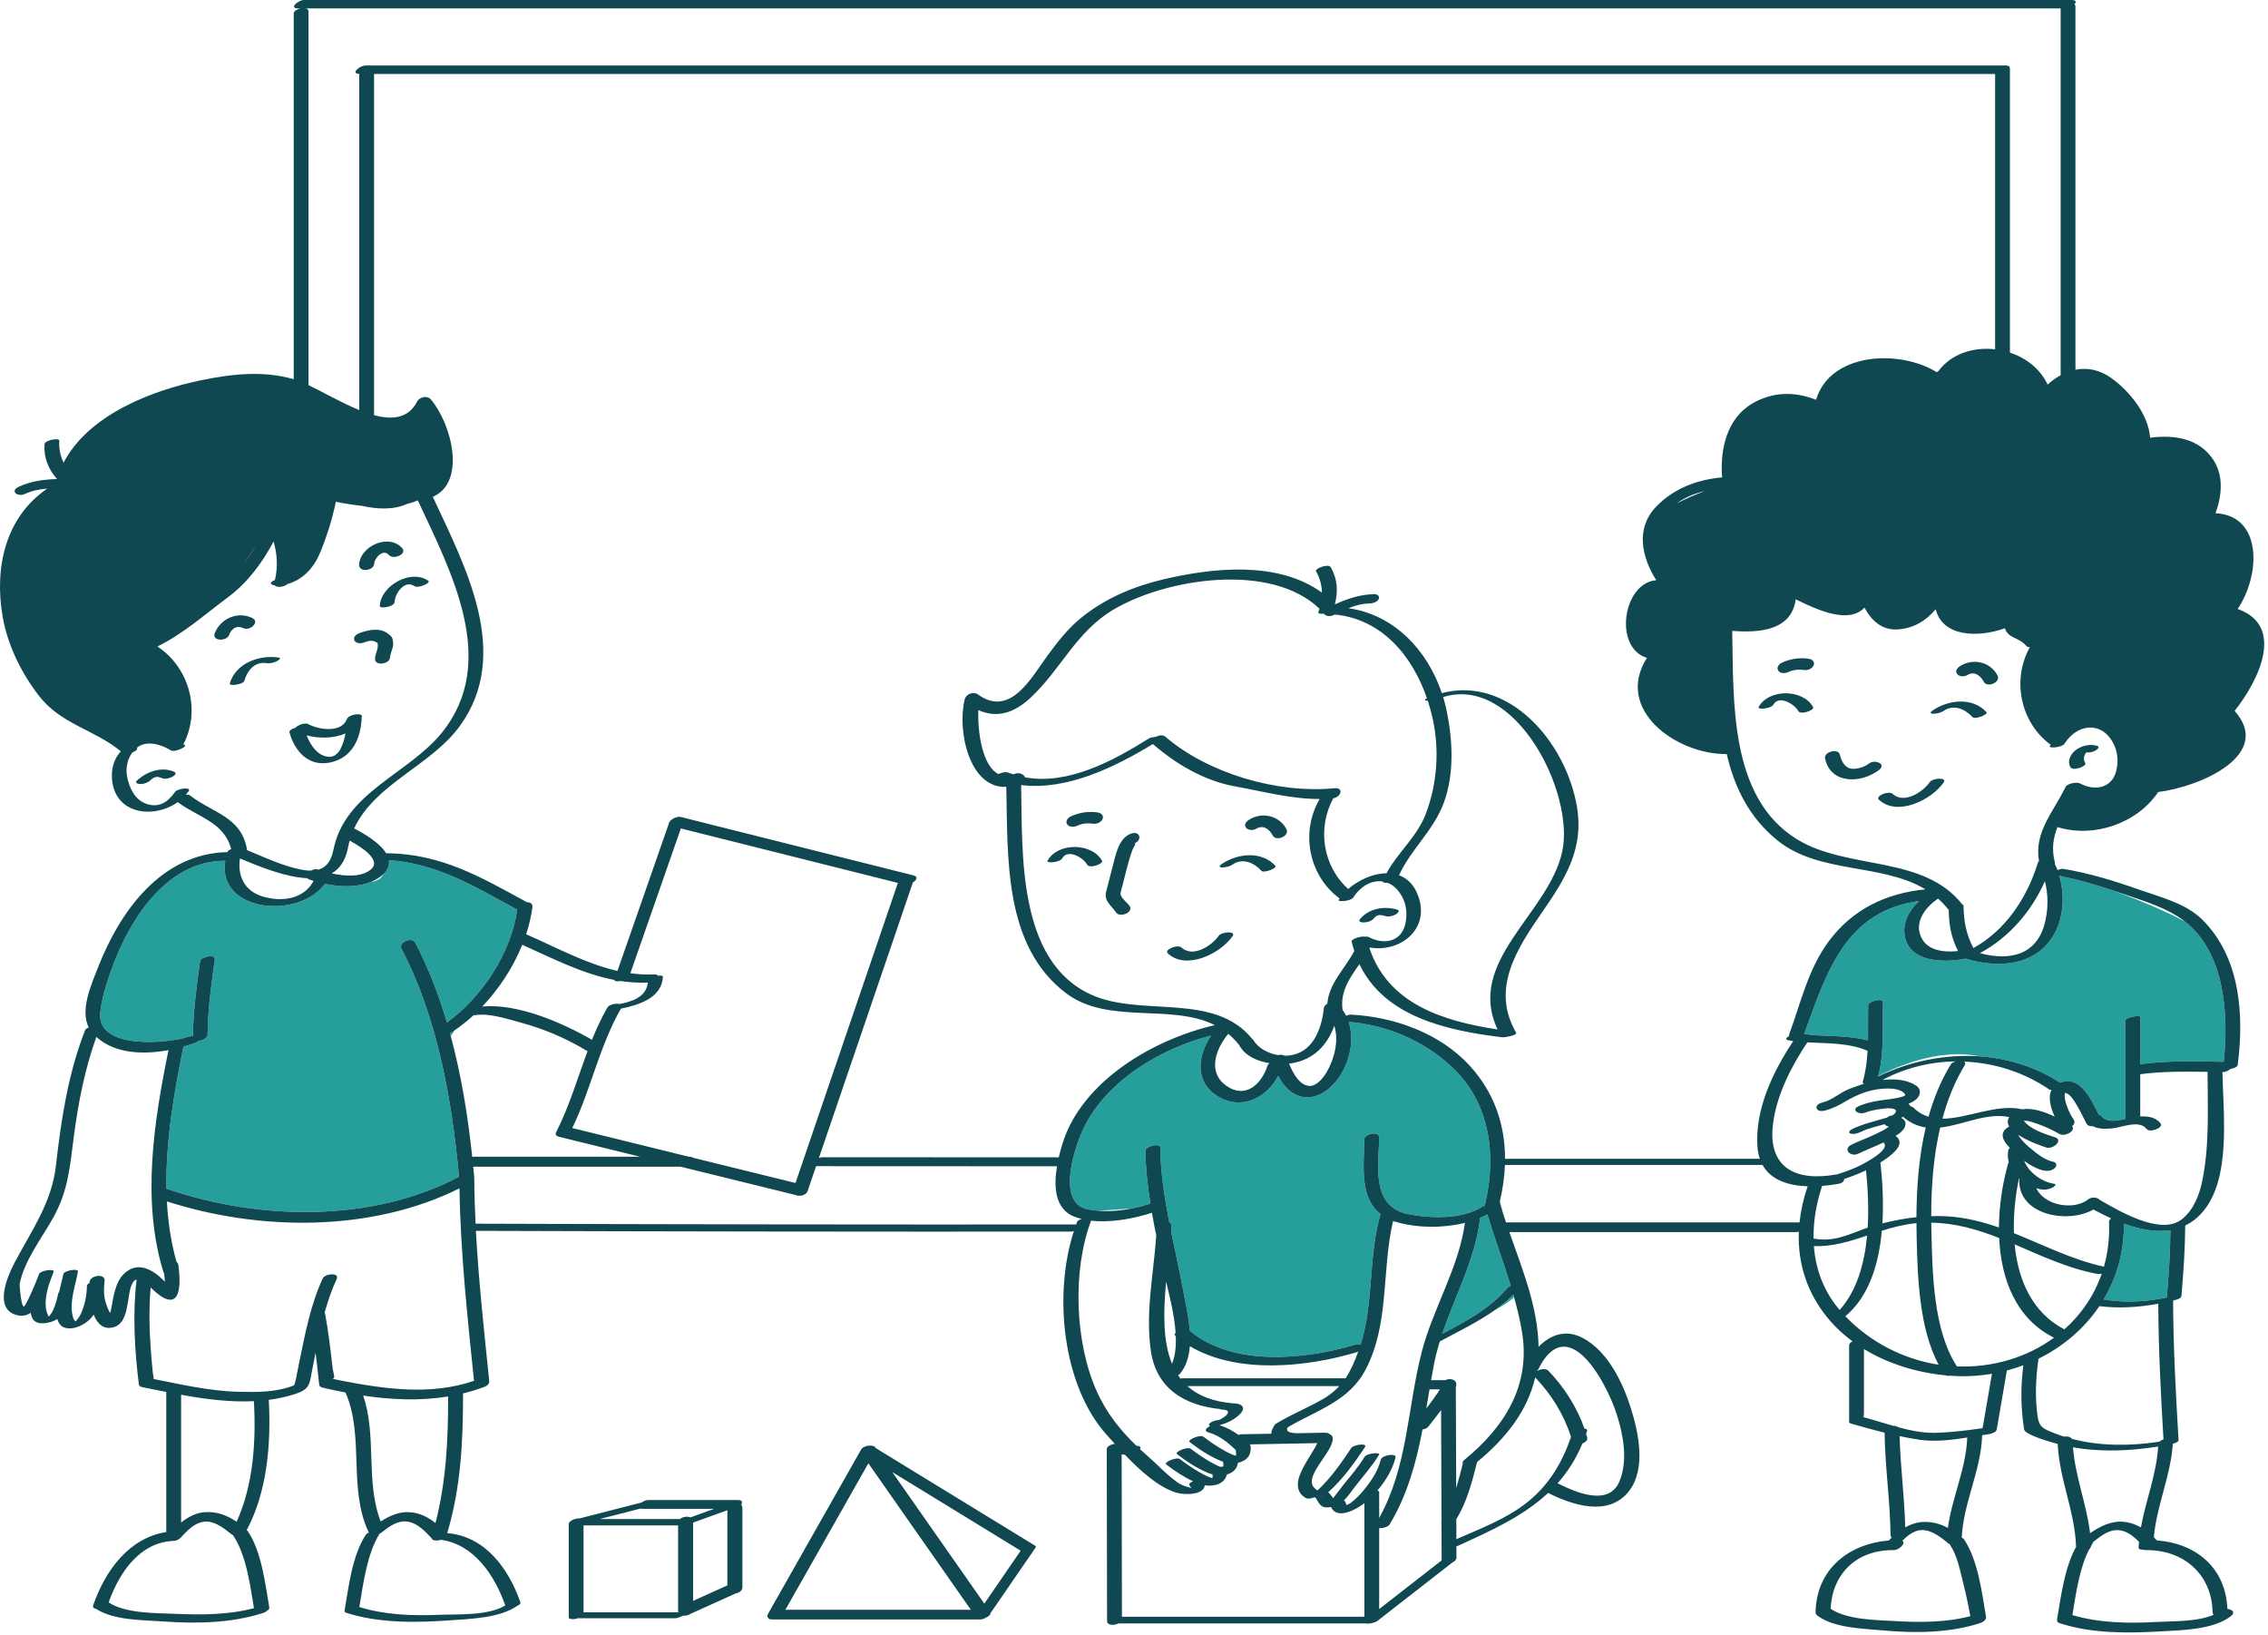 <svg width="444" height="320" viewBox="0 0 444 320" fill="none" xmlns="http://www.w3.org/2000/svg">
<path d="M435.33 207.833C429.852 207.776 424.434 207.546 418.989 208.306C418.989 205.222 418.989 202.137 418.989 199.052C418.989 198.661 416.091 199.054 416.091 199.829C416.091 206.222 416.091 212.614 416.091 219.006C414.347 219.409 412.419 219.773 411.385 218.46C411.28 218.326 411.105 218.249 410.895 218.214C409.414 215.323 407.391 210.491 403.394 211.883C403.362 211.894 403.338 211.91 403.307 211.922C398.541 208.82 393.097 207.151 387.521 206.771C379.683 205.091 371.168 208.843 367.706 210.636C368.895 206.041 368.523 200.82 368.624 196.134C368.624 196.132 368.625 196.131 368.625 196.13C368.625 196.11 368.625 196.09 368.625 196.07C368.623 195.37 365.748 195.878 365.727 196.846C365.678 199.04 365.736 201.344 365.69 203.643C361.956 202.66 357.951 202.903 354.088 202.526C353.859 202.425 353.538 202.384 353.193 202.403C357.644 190.16 361.304 178.345 375.683 176.371C373.601 178.343 372.168 181.036 373.074 183.942C374.464 188.406 380.62 188.358 384.265 187.757C384.4 187.735 384.528 187.694 384.652 187.647C384.698 187.653 384.746 187.654 384.793 187.655C390.57 189.381 397.422 189.315 401.366 184.068C403.899 180.698 404.355 175.748 403.195 171.569L403.382 171.482C406.922 172.187 410.388 173.217 413.817 174.351C418.363 176.038 423.669 178.189 427.712 180.365C435.582 186.468 436.325 198.616 435.33 207.833ZM415.79 239.505C415.841 245.026 414.388 250.057 411.826 254.347C415.878 255.059 420.158 254.848 424.196 253.964C424.566 249.586 424.86 245.189 424.892 240.796C421.971 241.265 418.812 240.616 415.79 239.505ZM272.687 239.141C272.91 239.161 273.164 239.182 273.457 239.203C273.205 239.127 272.963 239.046 272.729 238.959C272.714 239.019 272.701 239.08 272.687 239.141ZM292.499 256.538C294.467 255.422 296.001 254.433 296.394 253.874C296.352 253.726 296.306 253.578 296.264 253.43C295.093 254.583 293.829 255.607 292.499 256.538ZM293.642 235.06C293.622 235.148 293.606 235.236 293.584 235.324C293.788 236.035 294.008 236.748 294.234 237.462L293.642 235.06ZM295.14 252.052C295.244 251.929 295.477 251.814 295.763 251.718C294.327 247.023 292.6 242.401 291.173 237.709C290.721 237.952 290.248 238.175 289.759 238.38C288.858 246.33 284.898 253.512 282.347 261.075C287.02 258.626 291.669 256.172 295.14 252.052ZM288.044 237.232C288.786 236.961 289.491 236.637 290.133 236.236C290.285 236.141 290.472 236.077 290.671 236.035C290.633 235.872 290.671 235.718 290.76 235.573C292.986 226.056 291.712 215.841 284.245 208.862C278.671 203.651 271.566 200.679 264.024 200.008C265.319 203.96 263.991 208.902 261.302 211.951C259.676 213.795 257.356 215.22 254.81 214.66C252.659 214.187 251.24 212.487 250.225 210.589C248.038 214.827 243.139 217.394 238.553 214.687C233.744 211.849 234.455 206.623 237.097 202.691C227.312 205.23 217.063 211.275 212.397 220.305C210.712 223.567 206.469 235.271 212.851 236.691C213.583 236.853 214.348 236.943 215.122 237.002L221.622 236.538C222.866 236.29 224.073 235.967 225.217 235.595C224.676 232.201 224.289 228.789 224.235 225.346C224.218 224.268 227.12 223.723 227.133 224.571C227.212 229.581 227.983 234.504 228.942 239.4C229.188 239.417 229.35 239.472 229.345 239.573C229.324 240.036 229.294 240.511 229.259 240.994C230.023 244.749 230.865 248.493 231.565 252.252C231.997 254.571 232.701 257.54 232.92 260.47C241.325 267.55 255.462 266.152 265.255 263.215C265.741 263.069 266.108 263.089 266.363 263.191C268.989 254.898 267.831 245.979 270.26 237.629C266.151 234.437 266.991 228.492 267.093 222.974C267.113 221.903 270.028 221.338 270.003 222.658C269.918 227.277 268.785 233.763 272.888 236.529C273.01 236.574 273.106 236.638 273.166 236.724C273.826 237.118 274.607 237.425 275.539 237.62C279.109 238.367 283.877 238.624 287.668 237.372C287.787 237.315 287.915 237.27 288.044 237.232ZM88.251 202.831C88.478 202.45 88.742 202.056 89.034 201.652C88.782 201.826 88.533 202.008 88.278 202.173C88.221 202.21 88.159 202.239 88.096 202.268C88.149 202.455 88.2 202.643 88.251 202.831ZM75.042 171.102C74.708 171.84 73.996 172.441 72.636 172.613C69.913 173.749 66.578 173.628 63.604 172.999C58.389 180.112 42.429 178.47 44.102 168.491C33.173 168.42 26.006 178.974 22.427 188.163C21.194 191.329 20.046 194.656 19.635 198.047C18.7 205.748 33.363 204.165 36.904 202.923C37.183 202.825 37.479 202.797 37.757 202.816C37.85 197.892 38.474 193.032 39.168 188.16C39.301 187.231 42.212 186.694 42.059 187.771C41.358 192.689 40.688 197.604 40.635 202.58C40.628 203.209 39.642 203.645 38.822 203.739C38.706 203.897 38.473 204.056 38.071 204.197C37.391 204.435 36.665 204.663 35.911 204.873C34.078 213.836 32.424 223.344 32.585 232.686C32.656 232.697 32.727 232.71 32.793 232.733C50.625 238.859 72.7 239.379 89.862 230.345C88.479 215.327 85.64 199.147 78.608 185.74C77.911 184.411 80.679 183.362 81.264 184.476C83.85 189.407 85.879 194.687 87.493 200.137C94.425 195.171 100.077 186.456 101.252 178.057C92.808 173.479 85.692 169.073 76.127 168.356C76.282 169.263 75.999 170.196 75.042 171.102Z" fill="#269F9C"/>
<path d="M44.973 133.803C46.107 129.829 50.76 128.129 54.559 128.707C55.224 128.808 54.383 129.334 54.193 129.421C53.589 129.697 52.839 129.902 52.171 129.801C49.884 129.453 48.413 131.227 47.827 133.278C47.624 133.985 44.817 134.35 44.973 133.803ZM74.348 118.608C74.319 119.223 77.2 118.803 77.246 117.833C77.329 116.08 79.26 113.423 81.137 114.726C81.874 115.238 84.433 114.082 83.852 113.679C80.449 111.315 74.538 114.618 74.348 118.608ZM73.25 110.354C73.308 109.201 75.021 107.368 76.099 108.614C77.003 109.66 79.745 108.467 78.744 107.309C76.196 104.365 70.494 106.824 70.307 110.547C70.229 112.116 73.181 111.735 73.25 110.354ZM47.668 122.966C48.944 123.559 51.012 121.717 49.318 120.931C46.498 119.62 43.172 121.079 42.049 123.926C41.42 125.522 44.334 125.588 44.836 124.317C45.363 122.984 46.31 122.336 47.668 122.966ZM34.106 151.08C31.617 149.96 28.658 151.047 26.782 152.823C26.269 153.308 27.22 153.485 27.513 153.476C28.205 153.454 28.933 153.217 29.44 152.737C30.219 152 30.781 151.894 31.76 152.336C32.347 152.6 33.277 152.292 33.798 152.013C34.156 151.821 34.704 151.349 34.106 151.08ZM71.051 125.821C72.231 125.41 72.981 125.179 73.933 125.883C74.14 126.98 73.472 127.844 73.417 128.942C73.342 130.439 76.286 130.005 76.351 128.713C76.389 127.961 76.771 127.269 76.921 126.534C77.011 126.097 76.952 125.624 76.876 125.191C76.78 124.639 76.369 124.35 75.949 124.029C74.362 122.815 72.247 123.265 70.527 123.864C69.981 124.054 69.145 124.504 69.339 125.231C69.52 125.9 70.505 126.01 71.051 125.821ZM56.666 143.346C56.572 143.001 57.175 142.646 57.855 142.444C58.298 141.894 59.748 141.412 60.335 141.735C62.379 142.858 66.868 143.524 67.916 140.749C68.286 139.766 71.191 139.405 70.816 140.397C70.813 140.406 70.808 140.413 70.804 140.42C70.662 144.514 68.983 148.361 64.619 149.254C60.45 150.109 57.702 147.128 56.666 143.346ZM60.021 143.936C60.811 145.934 62.24 148.067 64.469 148.143C66.337 148.206 67.236 145.725 67.635 143.56C65.357 144.567 62.402 144.593 60.021 143.936ZM377.785 153.093C376.393 155.08 372.721 157.425 370.526 155.401C369.756 154.69 367.03 155.801 367.838 156.547C371.457 159.887 378.104 156.582 380.489 153.179C381.269 152.067 378.342 152.299 377.785 153.093ZM378.275 139.112C377.843 139.411 377.855 139.694 378.433 139.706C379.089 139.72 379.936 139.535 380.482 139.157C382.454 137.793 384.665 138.751 386.156 140.371C386.636 140.892 389.302 139.847 388.89 139.398C386.126 136.397 381.4 136.948 378.275 139.112ZM344.278 138.392C343.962 138.963 346.715 138.735 347.153 137.943C348.231 135.996 351.259 137.765 352.052 139.184C352.517 140.015 355.275 138.989 354.95 138.409C352.95 134.828 346.279 134.782 344.278 138.392ZM354.143 128.953C352.337 128.662 350.456 128.96 348.803 129.729C348.252 129.985 347.704 130.691 348.136 131.287C348.576 131.897 349.515 131.818 350.114 131.54C351.07 131.095 352.129 130.983 353.165 131.15C353.859 131.262 354.748 130.914 355.047 130.244C355.35 129.564 354.77 129.053 354.143 128.953ZM383.784 130.337C383.268 130.65 382.659 131.264 383.118 131.901C383.528 132.47 384.537 132.499 385.097 132.157C386.493 131.306 387.679 132.169 388.383 133.477C389.035 134.69 391.779 133.565 391.028 132.17C389.616 129.546 386.294 128.805 383.784 130.337ZM408.224 149.393C407.906 148.852 407.892 148.329 408.124 147.752C408.192 147.582 408.308 147.417 408.437 147.275C409.041 147.365 409.714 147.194 410.231 146.917C410.515 146.765 411.205 146.18 410.539 145.984C409.076 145.556 407.295 145.989 406.152 146.995C405.266 147.774 404.675 149.058 405.326 150.17C405.82 151.013 408.566 149.977 408.224 149.393ZM365.915 149.436C365.102 150.051 364.112 150.391 363.102 150.483C361.366 150.64 360.52 149.222 360.186 147.719C359.89 146.392 356.988 147.15 357.288 148.496C358.417 153.56 364.356 153.368 367.829 150.732C369.4 149.542 367.044 148.579 365.915 149.436ZM402.784 161.896C401.956 163.981 401.592 166.194 402.278 168.78C402.303 168.874 402.288 168.966 402.255 169.055C402.449 169.454 402.624 169.869 402.783 170.295C403.238 170.139 403.684 170.033 403.913 170.07C408.994 170.904 413.96 172.439 418.809 174.149C422.9 175.591 427.922 176.833 431.103 179.974C438.572 187.352 439.35 198.587 438.066 208.453C438.013 208.857 437.321 209.115 436.626 209.244C436.245 209.579 435.721 209.843 435.241 209.84C435.186 209.84 435.133 209.839 435.079 209.838C435.229 218.088 436.831 230.766 431.168 237.275C430.14 238.457 429.003 239.305 427.794 239.891C427.765 244.495 427.447 249.104 427.054 253.69C427.013 254.17 426.076 254.402 425.716 254.495C425.618 254.52 425.519 254.54 425.421 254.564C425.459 263.667 425.945 272.774 426.49 281.858C426.511 282.219 425.891 282.459 425.372 282.599C424.957 288.859 422.203 294.678 421.649 300.906C421.855 301.105 422.06 301.311 422.262 301.522C429.863 302.092 435.714 306.811 436.053 314.943C436.973 315.004 437.721 315.599 436.661 316.403C433.195 319.033 426.987 319.1 422.892 319.333C416.392 319.7 409.56 319.766 403.3 317.745C403.28 317.739 403.268 317.73 403.249 317.724C403.007 317.664 402.823 317.543 402.739 317.357C402.729 317.336 402.723 317.314 402.718 317.291C402.707 317.257 402.695 317.223 402.694 317.187C402.693 317.182 402.695 317.177 402.694 317.172C402.69 317.116 402.687 317.059 402.699 316.994C403.465 312.551 404.15 306.871 406.435 302.773C406.433 302.753 406.426 302.736 406.425 302.714C406.199 295.884 403.132 289.469 402.829 282.639C402.393 282.524 401.961 282.402 401.53 282.269C400.832 282.054 396.413 280.798 396.257 279.802C395.595 275.574 395.55 271.454 396.109 267.239C395.056 267.635 393.978 267.976 392.88 268.266C392.217 272.12 391.554 275.975 390.89 279.829C390.79 280.409 389.673 280.678 389.225 280.743C388.831 280.801 388.428 280.865 388.025 280.929C388.03 280.968 388.039 281.004 388.038 281.047C387.8 287.877 384.351 294.178 384.043 300.996C384.23 301.055 384.387 301.149 384.486 301.298C387.249 305.436 387.969 311.643 388.798 316.455C388.892 317 388.358 317.443 387.723 317.664C387.674 317.684 387.641 317.711 387.586 317.728C381.522 319.673 374.764 319.703 368.471 319.124C364.694 318.777 359.124 318.674 355.885 316.308C355.844 316.278 355.799 316.252 355.758 316.221C355.756 316.22 355.756 316.219 355.754 316.217C355.701 316.179 355.654 316.136 355.614 316.086C355.571 316.037 355.536 315.987 355.508 315.938C355.463 315.842 355.434 315.734 355.432 315.608C355.432 315.594 355.428 315.585 355.428 315.571C355.605 307.094 361.985 302.175 369.754 301.536C369.942 301.348 370.135 301.159 370.332 300.974C370.197 300.85 370.11 300.684 370.107 300.461C370.022 293.772 369.033 287.129 368.938 280.436C366.703 279.883 364.484 279.258 362.283 278.637C362.145 278.594 362.051 278.506 362 278.375C362 273.359 362 268.344 362 263.328C362 263.014 362.274 262.749 362.653 262.555C361.05 261.369 359.567 260.033 358.261 258.522C354.359 254.007 352.435 248.882 352.167 243.509C352.07 243.454 352.077 243.373 352.157 243.279C352.128 242.553 352.122 241.825 352.152 241.091C351.988 241.143 351.823 241.173 351.667 241.173C332.938 241.173 314.21 241.173 295.481 241.173C298.027 248.418 301.037 255.817 301.192 263.377C301.194 263.461 301.188 263.542 301.189 263.626C303.467 261.314 306.485 260.092 309.896 261.917C314.772 264.525 317.682 270.599 319.27 275.642C320.774 280.417 322.318 287.573 318.858 291.928C314.869 296.949 307.855 294.634 303.078 292.233C303.076 292.232 303.075 292.231 303.073 292.23C298.31 296.688 292.161 299.532 285.328 302.614C285.259 302.645 285.187 302.672 285.116 302.695C285.118 303.444 285.121 304.192 285.124 304.94C285.124 304.972 285.114 305.003 285.108 305.034C285.097 305.102 285.076 305.17 285.043 305.233C284.927 305.458 284.689 305.647 284.394 305.794C279.491 309.615 274.587 313.436 269.683 317.256C269.663 317.272 269.634 317.286 269.611 317.301C269.039 317.698 267.978 317.895 267.436 317.776C251.276 317.776 235.116 317.776 218.956 317.776C218.096 318.2 216.728 318.183 216.727 317.273C216.707 306.069 216.688 294.865 216.668 283.661C216.666 283.061 217.594 282.703 218.243 282.617C217.706 282.026 217.192 281.455 216.712 280.924C207.982 271.283 206.186 253.371 210.232 240.971C210.036 241.034 209.849 241.075 209.699 241.075C170.854 241.106 132.01 241.054 93.166 240.926C93.695 250.74 94.779 260.564 95.774 270.304C95.828 270.829 95.402 271.245 94.933 271.424C93.51 271.968 92.071 272.402 90.62 272.757C90.639 272.824 90.65 272.898 90.65 272.978C90.647 282.308 90.219 291.12 87.551 300.095C94.984 300.695 99.582 307.03 101.892 313.671C101.974 313.907 101.648 314.17 101.188 314.376C97.766 316.699 92.262 316.867 88.376 317.146C81.549 317.633 74.278 317.786 67.692 315.659C67.563 315.617 67.506 315.559 67.498 315.493C67.457 315.445 67.434 315.389 67.445 315.319C68.255 310.612 68.943 304.42 71.644 300.374C71.748 300.219 71.956 300.093 72.21 299.992C72.208 299.987 72.204 299.984 72.202 299.98C68.081 291.333 71.405 281.201 67.641 272.573C66.114 272.279 64.594 271.953 63.087 271.598C62.871 271.547 62.526 271.357 62.498 271.099C62.269 268.988 62.04 266.87 61.776 264.758C61.553 265.896 61.337 267.029 61.119 268.145C60.564 270.993 60.671 271.921 57.789 272.859C56.098 273.41 54.369 273.776 52.621 274.008C53.071 282.545 52.351 291.907 48.277 299.548C48.381 299.589 48.468 299.648 48.526 299.734C51.227 303.781 51.915 309.972 52.725 314.679C52.759 314.881 52.594 315.074 52.329 315.239C52.148 315.427 51.863 315.606 51.456 315.738C45.235 317.746 38.271 317.835 31.809 317.373C27.925 317.096 22.283 317.192 18.805 314.914C18.377 314.843 18.104 314.618 18.249 314.199C20.6 307.437 25.247 301.022 32.552 299.886C32.538 290.744 32.551 281.603 32.552 272.462C30.937 272.143 29.338 271.815 27.771 271.503C27.565 271.462 27.225 271.296 27.194 271.048C26.352 264.268 25.93 257.255 26.744 250.458C26.744 250.458 26.744 250.458 26.744 250.457C26.327 250.546 25.962 250.929 25.66 251.778C24.853 254.046 25.225 258.842 22.374 259.751C20.308 260.409 19.057 259.135 18.333 257.317C18.185 257.543 18.028 257.761 17.853 257.964C16.752 259.233 14.474 260.412 12.735 259.899C11.916 259.657 11.458 259.032 11.235 258.196C10.115 258.848 8.526 259.235 7.385 258.903C6.548 258.659 6.153 257.922 6.023 256.97C5.262 257.468 4.392 257.69 3.385 257.448C-1.388 256.3 1.482 249.76 2.874 247.122C6.229 240.762 10.122 235.445 10.952 228.142C11.975 219.128 13.332 210.128 16.663 201.642C16.747 201.428 17.025 201.252 17.374 201.12C15.647 197.67 17.854 192.786 19.153 189.45C23.499 178.295 31.576 167.076 44.523 166.789C44.526 166.779 44.528 166.771 44.531 166.763C44.609 166.534 44.895 166.341 45.255 166.198C43.886 160.905 38.793 159.991 34.787 157.005C30.026 160.395 22.233 159.415 21.91 152.173C21.814 150.026 22.509 148.334 23.652 147.068C18.537 142.816 11.965 141.802 7.647 136.224C4.185 131.751 1.494 126.328 0.52 120.718C-1.143 111.121 1.03 101.275 9.239 95.645C7.743 95.757 6.284 96.028 4.865 96.691C3.494 97.332 1.848 96.134 3.664 95.287C6.071 94.162 8.574 93.849 11.151 93.765C11.153 93.76 11.153 93.756 11.154 93.751C9.493 91.885 8.547 89.588 8.71 87.002C8.769 86.069 11.642 85.691 11.608 86.225C11.508 87.793 11.818 89.246 12.449 90.563C17.316 81.222 29.577 76.474 39.237 74.459C45.246 73.206 51.499 72.485 57.499 74.229C57.499 50.362 57.499 26.495 57.499 2.626C57.499 2.173 58.151 1.797 58.836 1.654C58.686 1.654 58.536 1.654 58.386 1.654C56.427 1.654 58.42 0 59.511 0C174.849 0 290.187 0 405.525 0C406.505 0 406.497 0.414 406.106 0.828C406.226 0.934 406.302 1.075 406.302 1.266C406.302 24.969 406.302 48.671 406.302 72.375C408.606 71.915 411.047 72.344 413.393 74.046C416.957 76.634 420.583 81.111 420.922 85.685C425.583 85.045 430.554 85.789 433.307 90.022C435.357 93.174 434.968 97.028 433.728 100.46C442.888 100.901 442.61 112.427 438.059 119.208C438.097 119.217 438.137 119.222 438.173 119.235C447.351 122.595 442.214 133.177 437.464 139.152C445.038 147.645 431.037 153.952 422.509 155.031C418.316 161.221 409.918 164.075 402.784 161.896ZM384.501 207.797C384.742 207.939 384.829 208.178 384.611 208.536C382.657 211.754 381.258 215.287 380.261 218.971C385.153 218.955 390.93 215.989 395.861 217.137C397.805 216.795 400.183 217.589 402.237 218.557C401.434 216.85 400.891 214.789 401.622 213.344C401.435 213.349 401.275 213.324 401.167 213.25C396.222 209.866 390.396 208.031 384.501 207.797ZM395.314 230.71C395.314 230.706 395.316 230.702 395.316 230.697C395.295 230.676 395.274 230.654 395.252 230.634C394.543 234.01 394.141 237.719 394.263 241.378C400.047 243.691 405.612 246.567 411.882 247.939C412.649 245.24 413.013 242.33 412.877 239.236C412.864 238.941 413.027 238.683 413.278 238.473C412.076 237.929 410.918 237.34 409.828 236.75C404.7 239.671 394.878 237.778 395.314 230.71ZM411.459 249.289C411.158 249.37 410.889 249.411 410.72 249.381C404.867 248.308 399.655 245.812 394.4 243.574C395.054 250.478 397.789 256.909 404.138 260.212C407.427 257.294 409.977 253.592 411.459 249.289ZM424.893 240.796C421.971 241.266 418.812 240.616 415.79 239.505C415.841 245.026 414.388 250.057 411.826 254.347C415.878 255.059 420.158 254.848 424.196 253.964C424.567 249.586 424.861 245.188 424.893 240.796ZM393.464 224.702C393.421 224.656 393.372 224.608 393.331 224.562C392.705 223.864 391.801 222.806 392.122 221.786C392.311 221.183 392.785 220.784 393.349 220.516C392.983 219.918 392.926 219.29 393.353 218.656C388.889 217.721 384.263 220.229 379.821 220.712C378.496 226.38 378.067 232.34 378.072 238.05C379.03 238.019 379.989 238.018 380.945 238.069C384.636 238.265 388.043 239.121 391.329 240.269C391.35 235.887 392.058 231.513 393.128 227.744C393.152 227.658 393.197 227.579 393.252 227.503C393.035 226.716 392.988 225.885 393.188 225.029C393.214 224.91 393.318 224.801 393.464 224.702ZM219.637 316.455C235.458 316.455 251.279 316.455 267.1 316.455C267.1 309.045 267.1 301.635 267.1 294.224C267.048 294.265 266.997 294.313 266.946 294.353C265.443 295.507 261.691 297.538 260.574 294.982C259.871 295.124 259.093 295.128 258.603 294.677C258.291 294.391 258.06 294.041 257.857 293.672C257.687 293.364 257.579 293.208 257.532 293.128C257.504 293.126 257.476 293.132 257.448 293.129C257.383 293.122 257.322 293.11 257.268 293.094C256.695 293.335 256.013 293.435 255.63 293.217C253.388 291.941 253.954 289.56 254.954 287.589C255.6 286.314 256.376 285.122 257.108 283.897C257.36 283.475 257.634 283.05 257.83 282.597C257.851 282.548 257.872 282.513 257.892 282.476C253.474 282.56 249.056 282.643 244.637 282.726C244.661 282.75 244.688 282.773 244.712 282.797C244.727 282.812 244.732 282.826 244.743 282.841C244.757 282.857 244.768 282.874 244.778 282.89C244.794 282.916 244.809 282.941 244.814 282.972C244.823 283.035 244.821 283.089 244.827 283.15C245.016 285.03 243.851 286.031 242.345 286.326C242.182 287.572 241.307 288.312 240.181 288.618C239.774 290.415 237.765 291.026 235.853 290.738C235.658 292.689 231.795 292.646 230.257 292.169C226.751 291.08 223.222 287.887 220.228 284.754C220.013 284.735 219.797 284.713 219.582 284.686C219.6 295.274 219.618 305.865 219.637 316.455ZM238.593 277.95C238.602 277.946 238.607 277.945 238.615 277.941C238.596 277.947 238.561 277.957 238.49 277.975C238.54 277.963 238.572 277.955 238.593 277.95ZM238.732 278.954C240.087 279.382 241.323 280.048 242.457 280.872C242.645 280.797 242.853 280.747 243.086 280.743C245.024 280.707 246.961 280.671 248.899 280.634C248.856 280.234 249.009 279.744 249.403 279.155C249.439 278.988 249.599 278.796 249.953 278.583C252.904 276.802 256.108 275.531 259.076 273.803C260.341 273.067 261.338 272.233 262.183 271.316C252.272 271.316 242.361 271.316 232.451 271.316C234.494 273.156 237.4 274.367 241.457 274.693C242.107 274.715 242.922 274.812 243.258 275.356C243.546 275.824 243.112 276.411 242.797 276.741C241.765 277.821 240.232 278.596 238.732 278.954ZM195.448 151.512C196.07 151.233 196.886 151.037 197.226 151.175C197.606 151.328 197.989 151.443 198.372 151.567C198.449 151.539 198.523 151.52 198.601 151.487C199.519 151.106 200.457 151.569 200.679 152.164C209.14 153.686 217.898 148.937 224.928 144.537C225.152 144.397 225.728 144.276 226.278 144.225C226.875 143.908 227.671 143.804 228.093 144.167C236.539 151.424 250.093 155.367 261.22 154.293C263.16 154.105 262.515 156.017 261.028 156.246C257.819 162.057 258.949 169.53 263.933 174.011C265.968 172.236 268.812 170.963 271.435 170.934C273.656 166.827 277.445 163.746 279.128 159.297C281.352 153.422 281.829 146.858 280.48 140.695C280.22 139.507 279.896 138.326 279.514 137.16C278.96 137.148 278.665 137.017 279.351 136.686C276.511 128.415 270.559 121.179 261.306 120.288C261.234 120.323 261.161 120.359 261.089 120.394C260.308 120.781 259.443 120.553 259.181 120.123C258.531 120.193 257.98 120.105 258.095 119.806C258.179 119.587 258.244 119.368 258.314 119.149C248.801 110.026 228.438 113.183 218.07 119.268C210.684 123.604 207.793 130.903 201.806 136.521C198.498 139.625 195.156 140.601 191.531 139C191.348 143.13 192.275 149.919 195.448 151.512ZM305.843 166.651C308.299 155.196 296.681 132.06 282.515 136.442C282.736 137.171 282.938 137.907 283.101 138.651C284.401 144.589 284.789 151.484 282.596 157.279C280.572 162.63 276.195 166.262 273.88 171.329C275.308 171.844 276.536 172.892 277.334 174.645C280.472 181.537 274.299 186.535 268.173 185.465C268.149 185.512 268.123 185.56 268.098 185.608C271.733 196.485 282.524 199.902 293.175 201.499C286.88 188.135 303.227 178.849 305.843 166.651ZM199.906 153.667C200.162 167.112 199.187 188.019 213.488 194.638C223.339 199.198 237.66 194.069 245.172 203.391C245.251 203.439 245.32 203.496 245.364 203.573C246.29 205.172 248.248 206.186 250.181 206.521C250.635 206.412 251.126 206.435 251.49 206.641C251.75 206.643 252.008 206.641 252.254 206.616C256.956 206.127 258.645 201.647 259.156 197.507C259.121 197.096 259.424 196.707 259.849 196.446C260.156 192.533 263.124 189.831 265.129 186.167C264.937 185.568 264.757 184.955 264.608 184.313C264.485 183.78 266.49 183.187 267.235 183.348C267.52 183.312 267.777 183.324 267.952 183.417C270.7 184.894 274.093 184.525 275.042 181.127C275.563 179.26 275.396 177.144 274.437 175.424C273.691 174.085 272.724 173.231 271.672 172.806C271.147 172.845 270.718 172.769 270.695 172.549C268.626 172.227 266.401 173.382 264.943 175.666C264.461 176.423 261.768 176.603 262.072 176.127C262.131 176.035 262.196 175.944 262.26 175.854C262.219 175.836 262.179 175.82 262.147 175.795C256.12 171.264 254.587 162.76 258.357 156.392C252.739 156.424 247.283 154.913 241.751 153.918C235.829 152.855 230.337 149.628 225.838 145.763C225.786 145.719 225.75 145.673 225.712 145.628C218.197 150.197 208.822 154.775 199.906 153.667ZM240.45 202.366C238.029 205.292 236.306 209.841 240.054 212.513C243.753 215.151 246.927 212.321 248.121 208.633C248.19 208.419 248.335 208.244 248.518 208.105C246.133 207.731 243.828 206.709 242.673 204.714C242.655 204.684 242.65 204.652 242.637 204.622C241.961 203.747 241.227 203.006 240.45 202.366ZM252.88 208.115C252.708 208.142 252.53 208.164 252.351 208.184C253.106 210.012 254.359 212.424 256.301 212.555C257.82 212.658 259.179 210.823 259.825 209.671C261.227 207.175 262.147 203.64 261.208 200.787C259.885 204.505 257.205 207.428 252.88 208.115ZM215.122 237.001C217.242 237.162 219.472 236.967 221.622 236.537C222.866 236.289 224.073 235.966 225.217 235.594C224.676 232.2 224.289 228.788 224.235 225.345C224.218 224.267 227.12 223.722 227.133 224.57C227.212 229.58 227.983 234.503 228.942 239.399C229.188 239.416 229.35 239.471 229.345 239.572C229.324 240.035 229.294 240.51 229.259 240.993C230.023 244.748 230.865 248.492 231.565 252.251C231.997 254.57 232.701 257.539 232.92 260.469C241.325 267.549 255.462 266.151 265.255 263.214C265.741 263.068 266.108 263.088 266.363 263.19C268.989 254.897 267.831 245.978 270.26 237.628C266.151 234.436 266.991 228.491 267.093 222.973C267.113 221.902 270.028 221.337 270.003 222.657C269.918 227.276 268.785 233.762 272.888 236.528C272.983 236.591 273.066 236.664 273.166 236.723C273.826 237.117 274.607 237.424 275.539 237.619C279.109 238.366 283.877 238.623 287.668 237.371C287.786 237.316 287.914 237.271 288.043 237.233C288.785 236.962 289.49 236.638 290.132 236.237C290.284 236.142 290.471 236.078 290.67 236.036C290.632 235.873 290.67 235.719 290.759 235.574C292.985 226.057 291.711 215.842 284.244 208.863C278.67 203.652 271.565 200.68 264.023 200.009C265.318 203.961 263.99 208.903 261.301 211.952C259.675 213.796 257.355 215.221 254.809 214.661C252.658 214.188 251.239 212.488 250.224 210.59C248.037 214.828 243.138 217.395 238.552 214.688C233.743 211.85 234.454 206.624 237.096 202.692C227.311 205.231 217.062 211.276 212.396 220.306C210.711 223.568 206.468 235.272 212.85 236.692C213.584 236.852 214.349 236.942 215.122 237.001ZM229.447 266.952C230.074 265.38 230.256 263.521 230.182 261.567C230.158 261.546 230.129 261.529 230.105 261.507C229.883 261.317 229.94 261.092 230.146 260.881C229.918 257.438 228.98 253.776 228.288 250.876C227.758 256.633 227.594 262.477 229.447 266.952ZM230.619 269.171C230.77 269.398 230.925 269.622 231.091 269.839C231.224 269.805 231.351 269.783 231.464 269.783C242.114 269.783 252.765 269.783 263.413 269.783C264.436 268.268 265.181 266.531 265.899 264.559C265.814 264.595 265.745 264.637 265.645 264.667C255.893 267.59 242.257 269.064 232.933 263.5C232.777 265.531 232.236 267.42 231.005 268.9C230.923 269.002 230.784 269.091 230.619 269.171ZM237.247 289.736C236.974 289.877 237.119 289.985 237.247 289.736V289.736ZM258.142 293.093C258.41 293.066 258.764 292.972 259.214 292.737C259.195 292.745 259.176 292.752 259.156 292.759C258.837 292.919 258.495 293.036 258.142 293.093ZM269.998 297.141C275.622 286.925 275.473 275.912 278.284 264.808C280.477 256.145 285.572 248.264 286.782 239.363C282.499 240.428 277.593 240.357 273.8 239.319C273.677 239.286 273.575 239.239 273.456 239.203C273.204 239.127 272.962 239.046 272.728 238.959C272.713 239.02 272.701 239.08 272.686 239.142C270.465 248.711 272.047 259.071 267.352 268.062C264.082 274.322 257.799 276.013 252.076 279.394C251.628 280.249 252.536 280.496 253.919 280.54C254.972 280.52 256.023 280.5 257.075 280.48C257.293 280.476 257.511 280.472 257.729 280.467C258.257 280.457 258.786 280.447 259.315 280.438C259.832 280.428 260.165 280.561 260.352 280.76C260.613 280.875 260.79 281.029 260.848 281.24C261.592 283.99 254.067 289.531 257.91 291.719C257.917 291.723 257.92 291.727 257.926 291.731C260.541 289.306 262.569 286.379 264.543 283.418C264.965 282.786 267.811 282.37 267.193 283.297C265.062 286.49 262.865 289.532 260.016 292.105C260.312 292.332 260.59 292.651 260.865 293.088C260.898 293.141 260.938 293.196 260.974 293.253C261.671 292.407 262.292 291.507 262.984 290.656C264.424 288.882 265.931 287.16 267.111 285.194C267.574 284.424 270.29 284.225 269.984 284.735C268.605 287.031 266.812 288.981 265.188 291.097C264.518 291.97 263.886 292.94 263.077 293.695C263.219 293.758 263.328 293.851 263.374 293.987C263.419 294.12 263.514 294.447 263.666 294.612C263.758 294.52 264.168 294.38 264.358 294.233C265.288 293.518 266.13 292.706 266.88 291.802C268.373 290.003 269.746 288.002 270.319 285.706C270.542 284.813 273.437 284.359 273.204 285.294C272.634 287.575 271.288 289.858 269.638 291.77C269.854 291.813 269.996 291.901 269.996 292.046C269.996 292.057 269.996 292.067 269.996 292.078C269.998 293.768 269.998 295.455 269.998 297.141ZM279.22 275.692C279.383 275.478 279.554 275.27 279.715 275.055C280.334 274.227 280.952 273.394 281.52 272.529C281.644 272.341 281.757 272.143 281.871 271.948C281.199 271.948 280.527 271.948 279.855 271.948C279.643 273.2 279.433 274.448 279.22 275.692ZM282.347 261.076C287.02 258.626 291.669 256.173 295.14 252.053C295.244 251.93 295.477 251.815 295.763 251.719C294.327 247.024 292.6 242.402 291.173 237.71C290.721 237.953 290.248 238.176 289.759 238.381C288.858 246.331 284.898 253.512 282.347 261.076ZM294.634 226.825C311.262 226.824 327.889 226.821 344.517 226.815C344.29 226.142 344.12 225.413 344.056 224.578C343.501 217.241 347.058 209.784 351.066 203.779C350.773 203.739 350.48 203.696 350.19 203.645C349.396 203.506 349.675 203.117 350.244 202.783C350.234 202.65 350.25 202.504 350.31 202.336C352.545 196.203 354.013 189.667 357.96 184.315C362.639 177.971 369.245 174.833 376.933 174.081C368.411 168.925 356.176 171.091 348.031 164.553C342.416 160.046 339.543 154.095 338.039 147.601C328.085 147.69 315.99 138.837 322.422 128.776C315.855 126.812 317.664 114.106 324.239 113.572C321.431 109.119 320.104 103.482 324.187 99.212C327.628 95.612 332.276 93.869 337.137 93.443C336.692 88.035 338.033 81.899 343.052 78.977C347.138 76.599 351.467 76.646 355.527 78.255C358.279 68.993 371.814 68.321 379.136 72.845C379.142 72.849 379.145 72.853 379.151 72.857C379.255 72.783 379.363 72.707 379.48 72.628C382.07 69.184 386.406 67.882 390.578 68.375C390.578 50.409 390.578 32.443 390.578 14.478C284.796 14.478 179.012 14.478 73.228 14.478C73.228 36.738 73.228 58.998 73.228 81.257C76.786 82.216 79.932 81.926 81.636 78.639C82.118 77.708 83.621 77.321 84.352 78.184C88.4 82.962 91.361 94.354 84.73 97.253C91.126 110.982 100.26 128.049 90.001 142.134C84.37 149.864 73.36 153.447 69.332 162.164C71.172 163.091 74.332 164.934 75.609 167.041C75.697 167.023 75.777 167.011 75.836 167.012C86.528 167.177 94.137 171.685 103.162 176.604C103.788 176.607 104.312 176.881 104.231 177.516C104.003 179.3 103.584 181.099 103 182.877C108.909 185.438 114.658 188.643 120.879 190.045C124.234 180.424 127.592 170.802 130.948 161.18C130.983 160.547 132.445 159.705 133.271 159.912C148.449 163.723 163.627 167.532 178.806 171.342C179.826 171.598 179.432 172.281 178.71 172.74C172.577 190.713 166.446 208.685 160.315 226.658C160.534 226.573 160.753 226.519 160.95 226.519C176.389 226.527 191.829 226.535 207.268 226.54C207.496 225.559 207.753 224.653 207.989 223.889C211.763 211.628 225.787 203.431 237.823 200.659C229.224 196.346 216.95 200.636 208.72 194.426C196.438 185.158 197.324 167.891 196.999 154.02C189.782 154.359 187.335 143.092 188.86 136.892C189.117 135.85 190.537 135.281 191.44 135.929C197.776 140.479 201.795 132.793 205.07 128.325C207.019 125.665 209.106 122.985 211.689 120.898C216.419 117.075 221.945 114.766 227.84 113.382C237.591 111.094 250.227 109.78 258.793 116C258.765 114.57 258.399 113.162 257.631 111.811C257.339 111.296 260.08 110.245 260.529 111.034C261.82 113.305 261.997 115.775 261.331 118.201C261.356 118.225 261.382 118.249 261.405 118.274C263.846 117.165 266.291 116.35 269.061 116.293C269.6 116.281 270.227 116.718 269.887 117.296C269.508 117.94 268.664 118.113 267.985 118.127C266.573 118.157 265.252 118.539 263.971 119.058C272.907 120.288 279.467 127.291 282.26 135.668C295.434 132.245 306.559 145.285 308.713 157.884C310.111 166.056 306.49 171.937 301.961 178.47C296.963 185.681 291.816 193.497 296.794 202.111C297.123 202.68 294.451 203.082 294.15 203.045C283.119 201.71 271.009 198.998 266.129 188.716C264.208 191.483 262.329 194.07 262.832 197.682C263.094 198.045 263.33 198.422 263.528 198.819C263.89 198.681 264.234 198.59 264.427 198.599C272.884 199.022 281.901 202.221 287.725 208.604C292.563 213.899 294.636 220.187 294.634 226.825ZM175.771 172.821C161.611 169.266 147.451 165.712 133.29 162.157C129.994 171.605 126.699 181.053 123.403 190.501C124.898 190.706 126.422 190.804 127.986 190.74C128.517 190.719 128.744 190.826 128.781 190.991C129.33 190.931 129.781 190.975 129.775 191.147C129.62 195.28 125.152 196.711 121.554 197.432C117.327 204.815 115.689 213.242 112.033 220.801C119.637 222.673 127.24 224.545 134.844 226.416C134.869 226.416 134.894 226.416 134.919 226.416C135.312 226.416 135.552 226.497 135.683 226.622C142.366 228.268 149.048 229.912 155.732 231.558C162.412 211.979 169.091 192.399 175.771 172.821ZM36.904 202.922C37.183 202.824 37.479 202.796 37.757 202.815C37.85 197.891 38.474 193.031 39.168 188.159C39.301 187.23 42.212 186.693 42.059 187.77C41.358 192.688 40.688 197.603 40.635 202.579C40.628 203.208 39.642 203.644 38.822 203.738C38.706 203.896 38.473 204.055 38.071 204.196C37.391 204.434 36.665 204.662 35.911 204.872C34.078 213.835 32.424 223.343 32.585 232.685C32.656 232.696 32.727 232.709 32.793 232.732C50.625 238.858 72.7 239.378 89.862 230.344C88.479 215.326 85.64 199.146 78.608 185.739C77.911 184.41 80.679 183.361 81.264 184.475C83.85 189.406 85.879 194.686 87.493 200.136C94.425 195.17 100.077 186.455 101.252 178.056C92.808 173.478 85.692 169.072 76.127 168.355C76.283 169.264 76.001 170.197 75.044 171.103C74.931 171.21 74.812 171.317 74.68 171.423C74.058 171.923 73.368 172.31 72.638 172.613C69.915 173.749 66.58 173.628 63.606 172.999C58.391 180.112 42.431 178.47 44.104 168.491C33.175 168.42 26.008 178.974 22.429 188.163C21.196 191.329 20.048 194.656 19.637 198.047C18.7 205.748 33.363 204.165 36.904 202.922ZM64.937 170.954C67.562 171.538 70.689 171.737 72.566 170.225C74.848 168.389 70.739 165.78 68.453 164.544C68.329 164.984 68.216 165.433 68.126 165.898C68.125 165.916 68.131 165.931 68.127 165.95C67.638 168.495 66.488 170.064 64.937 170.954ZM46.979 168.041C46.48 171.263 47.718 174.284 51.255 175.426C54.809 176.572 59.316 176.158 61.299 172.585C61.328 172.532 61.368 172.483 61.417 172.437C61.144 172.353 60.876 172.265 60.616 172.176C60.397 172.101 60.241 172.007 60.136 171.9C55.802 171.703 50.65 169.564 46.979 168.041ZM120.269 191.808C113.972 190.604 108.178 187.593 102.241 184.932C100.462 189.347 97.709 193.549 94.416 197.016C101.299 196.382 109.968 200.115 115.889 203.529C116.764 201.365 117.739 199.241 118.917 197.202C119.238 196.645 120.566 196.342 121.278 196.524C123.81 196.044 126.496 195.163 126.837 192.332C125.017 192.405 123.249 192.29 121.522 192.03C120.835 192.13 120.21 192.074 120.269 191.808ZM92.449 226.444C92.539 226.426 92.628 226.417 92.715 226.417C103.578 226.417 114.442 226.417 125.305 226.417C120.014 225.114 114.723 223.812 109.432 222.51C108.694 222.328 108.661 221.904 108.955 221.495C108.948 221.497 108.942 221.498 108.935 221.5C111.484 216.479 113.055 211.028 115.032 205.735C114.957 205.717 114.887 205.693 114.83 205.658C110.77 203.19 106.323 201.325 101.729 200.103C99.069 199.395 95.763 198.259 92.98 198.713C92.867 198.732 92.766 198.741 92.672 198.748C91.507 199.82 90.287 200.787 89.034 201.651C88.782 201.825 88.533 202.007 88.278 202.172C88.221 202.209 88.159 202.238 88.096 202.267C88.148 202.455 88.2 202.643 88.25 202.83C90.331 210.579 91.616 218.608 92.449 226.444ZM47.766 110.26C48.637 109.104 49.44 107.918 50.169 106.709C49.476 107.788 48.666 108.999 47.766 110.26ZM404.357 154.051C404.67 153.403 406.305 153.081 406.978 153.27C407.041 153.284 407.1 153.303 407.152 153.331C407.154 153.331 407.157 153.332 407.159 153.333C409.906 154.81 413.301 154.442 414.249 151.044C414.77 149.177 414.602 147.061 413.643 145.34C411.254 141.054 406.61 141.73 404.153 145.582C403.671 146.339 400.978 146.519 401.282 146.043C401.341 145.951 401.405 145.86 401.469 145.771C401.428 145.754 401.388 145.737 401.356 145.712C395.45 141.273 393.873 133.023 397.356 126.702C397.074 126.682 396.832 126.602 396.687 126.433C395.169 124.663 393.161 125.019 392.494 122.989C392.49 122.985 392.485 122.981 392.48 122.977C387.318 124.829 380.295 124.733 378.945 119.25C377.064 121.497 374.594 123.035 371.416 123.206C368.357 123.371 366.298 121.39 365.005 118.928C361.99 122.15 356.045 119.535 351.535 117.307C350.767 123.405 344.438 123.913 339.115 123.483C339.4 137.221 338.493 156.102 351.792 164.277C361.71 170.374 376.475 167.292 384.15 177.03C384.298 177.094 384.394 177.195 384.396 177.339C384.44 180.396 384.943 182.962 386.332 185.576C392.639 182.075 396.822 175.768 398.924 168.94C398.93 168.919 398.938 168.9 398.944 168.88C398.947 168.871 398.95 168.862 398.953 168.854C398.954 168.852 398.954 168.851 398.955 168.85C398.96 168.836 398.97 168.823 398.976 168.809C399.015 168.713 399.078 168.621 399.167 168.538C398.183 162.872 401.961 158.993 404.357 154.051ZM400.323 172.493C397.67 178.434 393.382 183.431 387.606 186.571C393.236 188.094 398.707 187.098 400.322 180.625C400.984 177.974 401.01 175.139 400.323 172.493ZM375.868 182.838C376.875 186.07 380.356 186.456 383.323 186.161C382.012 183.614 381.54 181.101 381.495 178.122C380.845 177.286 380.143 176.55 379.403 175.893C377.193 177.381 374.991 180.02 375.868 182.838ZM333.719 96.124C331.751 96.588 329.845 97.352 328.273 98.525C330.029 97.602 331.98 96.783 333.719 96.124ZM359.428 229.896C359.491 229.884 359.541 229.895 359.602 229.888C361.668 229.242 363.664 228.498 365.562 227.365C366.393 226.868 370.026 224.823 368.728 223.628C367.095 224.405 365.403 225.043 363.768 225.829C362.273 226.548 360.683 224.912 362.467 224.054C364.045 223.295 365.704 222.71 367.281 221.942C368.131 221.528 369.031 221.111 369.782 220.523C369.341 220.439 369.083 220.263 368.958 220.048C367.39 220.484 365.784 220.837 364.308 221.548C363.726 221.828 362.92 222.091 362.273 221.884C361.635 221.681 362.294 221.146 362.593 221.001C364.802 219.938 367.077 219.475 369.384 218.769C369.67 218.528 370.044 218.358 370.441 218.339C370.755 218.153 371.044 217.913 371.131 217.642C371.361 216.935 370.096 216.96 369.696 216.934C369.653 216.931 369.633 216.913 369.595 216.908C368.095 217.077 366.588 217.226 365.206 217.769C363.852 218.302 362.149 217.185 364.026 216.447C365.857 215.725 367.643 215.421 369.597 215.201C369.939 215.162 373.216 214.726 372.97 214.263C372.418 213.221 370.556 213.06 369.601 213.063C366.503 213.073 363.812 214.078 361.197 215.638C359.9 216.412 358.637 217.05 357.162 217.401C355.407 217.818 354.964 216.236 356.736 215.815C358.783 215.329 360.232 213.798 362.165 213.094C363.08 212.761 363.992 212.413 364.92 212.118C364.719 212.05 364.607 211.929 364.663 211.74C365.235 209.813 365.49 207.766 365.609 205.69C361.931 204.093 357.822 204.26 353.82 204.03C350.645 208.784 347.787 214.346 347.088 220.046C346.047 228.551 351.514 231.317 359.428 229.896ZM355.033 242.436C359.114 243.204 362.062 241.544 365.629 240.304C365.867 236.38 365.654 232.469 365.306 229.081C363.919 229.736 362.493 230.286 361.031 230.775C361.024 231.175 360.696 231.584 359.919 231.723C358.914 231.904 357.825 232.047 356.71 232.135C355.591 235.5 354.976 239 355.033 242.436ZM368.515 239.464C370.698 238.913 372.929 238.49 375.177 238.25C375.206 232.417 375.644 226.405 376.997 220.684C375.477 220.461 373.99 219.846 372.549 218.605C372.432 218.676 372.313 218.742 372.194 218.807C372.742 219.092 373.155 219.528 373.015 220.219C372.826 221.16 371.934 221.826 371.104 222.339C373.32 223.947 370.178 226.199 368.644 227.218C368.472 227.332 368.296 227.433 368.124 227.541C368.516 231.085 368.771 235.263 368.515 239.464ZM382.866 207.762C377.923 207.817 372.988 209.016 368.532 211.389C370.755 211.154 373.113 211.245 375.02 212.435C376.383 213.285 375.921 214.715 374.753 215.467C374.381 215.707 373.993 215.901 373.596 216.063C373.785 216.184 373.929 216.346 374.012 216.551C374.251 216.59 374.463 216.676 374.616 216.826C375.509 217.713 376.489 218.27 377.537 218.596C378.546 215.004 379.95 211.553 381.885 208.367C382.052 208.092 382.435 207.885 382.866 207.762ZM59.873 1.648C60.184 1.738 60.399 1.93 60.399 2.26C60.399 26.593 60.399 50.926 60.399 75.26C60.399 75.3 60.387 75.338 60.378 75.377C63.255 76.75 66.853 78.855 70.329 80.264C70.329 58.333 70.329 36.403 70.329 14.471C68.525 14.42 70.464 12.822 71.537 12.822C71.647 12.822 71.757 12.822 71.867 12.822C72.113 12.788 72.355 12.784 72.565 12.822C179.081 12.822 285.598 12.822 392.115 12.822C392.387 12.784 392.653 12.787 392.878 12.839C393.274 12.884 393.427 13.027 393.415 13.21C393.45 13.286 393.476 13.37 393.476 13.47C393.476 31.986 393.476 50.5 393.476 69.017C396.661 70.072 399.445 72.22 400.852 75.288C401.649 74.559 402.505 73.937 403.406 73.444C403.406 49.512 403.406 25.581 403.406 1.648C288.895 1.648 174.384 1.648 59.873 1.648ZM48.313 166.053C48.334 166.16 48.31 166.264 48.263 166.364C50.88 167.435 53.451 168.637 56.154 169.481C57.79 169.991 59.429 170.419 60.872 170.415C61.32 170.175 61.854 170.057 62.285 170.205C62.302 170.211 62.32 170.217 62.338 170.223C63.741 169.814 64.809 168.708 65.252 166.399C65.257 166.375 65.272 166.352 65.28 166.328C67.5 155.055 80.013 151.504 86.561 143.343C97.731 129.423 88.235 111.78 81.788 97.934C81.104 98.243 80.367 98.482 79.594 98.67C76.926 99.895 73.576 99.624 70.843 99.011C69.043 98.825 67.302 98.532 65.749 98.211C65.635 98.812 65.493 99.419 65.337 100.027C64.92 101.838 64.149 104.534 62.735 108.023C60.999 112.306 58.15 113.805 56.266 114.328C55.566 114.923 54.139 115.085 53.771 114.556C52.992 114.516 52.549 114.088 53.826 113.521C54.431 110.913 54.259 108.43 53.558 105.987C51.342 110.191 48.391 114.125 44.591 116.94C40.081 120.282 35.857 124.079 30.813 126.545C36.959 130.582 39.356 138.869 35.97 145.565C35.949 145.607 35.918 145.647 35.883 145.685C35.976 145.737 36.075 145.778 36.166 145.833C36.697 146.155 34.211 147.332 33.449 146.87C31.562 145.724 28.721 144.816 26.786 146.362C26.787 146.362 26.788 146.363 26.788 146.363C27.083 146.623 26.572 147.027 25.905 147.295C24.919 148.623 24.573 150.367 24.883 152.015C25.286 154.157 26.345 156.492 28.553 157.306C31.069 158.233 32.847 157.041 34.287 154.986C34.723 154.364 37.566 153.962 36.935 154.863C36.764 155.107 36.577 155.337 36.382 155.56C36.728 155.528 37.037 155.568 37.229 155.716C41.574 159.095 47.142 159.84 48.313 166.053ZM31.134 249.807C31.523 250.143 31.898 250.516 32.282 250.877C32.243 250.327 32.192 249.777 32.12 249.231C32.074 249.188 32.038 249.138 32.018 249.077C27.68 235.107 30.12 219.604 32.986 205.552C28.049 206.467 22.499 206.273 18.863 202.966C16.6 209.277 15.311 215.859 14.45 222.509C13.683 228.432 13.336 233.139 10.402 238.376C8.157 242.385 4.791 246.686 3.855 251.268C3.793 251.567 4.202 256.709 4.861 255.568C5.999 253.597 6.812 251.505 7.643 249.392C7.946 248.621 10.739 248.316 10.506 248.906C10.262 249.526 9.966 250.405 9.6 251.363C9.061 253.095 8.693 255.089 9.123 256.744C9.176 256.948 9.545 257.704 9.504 257.747C9.891 257.344 10.202 256.886 10.429 256.372C10.88 255.348 11.166 254.287 11.395 253.193C11.414 253.105 11.473 253.02 11.561 252.941C11.883 251.479 12.263 250.153 12.395 249.402C12.519 248.693 15.376 248.198 15.254 248.896C14.79 251.542 13.619 254.632 14.17 257.33C14.259 257.762 14.378 258.375 14.798 258.625C14.848 258.584 14.879 258.556 14.942 258.504C15.087 258.32 15.233 258.137 15.378 257.953C15.555 257.685 15.712 257.408 15.852 257.119C16.627 255.401 16.98 253.587 17.017 251.705C17.022 251.484 17.222 251.295 17.514 251.142C17.52 251.075 17.524 250.997 17.531 250.935C17.685 249.581 20.645 249.206 20.472 250.732C20.298 252.254 20.267 253.817 20.797 255.281C20.985 255.895 21.248 256.477 21.572 257.032C21.837 256.067 21.955 255.061 22.157 254.084C22.628 251.813 23.284 249.624 25.457 248.472C27.434 247.422 29.612 248.493 31.134 249.807ZM45.631 300.508C45.627 300.502 45.629 300.494 45.626 300.487C45.53 300.456 45.44 300.416 45.367 300.357C44.036 299.303 42.325 297.897 40.534 297.838C38.342 297.766 36.739 299.506 35.366 300.992C35.307 301.055 35.233 301.111 35.153 301.163C34.884 301.412 34.492 301.599 34.021 301.614C27.321 301.844 23.333 307.88 21.272 313.643C24.433 315.836 30.669 315.743 34.21 315.891C39.364 316.106 44.699 316.12 49.719 314.781C48.953 310.169 48.208 304.368 45.631 300.508ZM49.7 274.266C44.986 274.496 40.164 273.868 35.453 273.01C35.451 281.345 35.442 289.679 35.453 298.013C36.82 296.942 38.372 296.113 40.101 295.991C42.476 295.824 44.455 296.614 46.321 297.865C49.613 290.684 50.152 281.99 49.7 274.266ZM86.317 301.397C85.534 301.651 84.627 301.596 84.507 301.108C83.275 299.774 81.767 298.186 79.905 297.86C77.938 297.514 76.291 298.721 74.829 299.879C74.671 300.004 74.496 300.11 74.313 300.204C71.829 304.178 71.12 310.005 70.348 314.558C75.301 316.099 80.72 316.302 85.869 316.087C89.427 315.939 95.651 316.309 98.918 314.239C96.83 308.356 92.827 302.308 86.317 301.397ZM87.732 273.34C82.253 274.242 76.638 274.006 71.09 273.167C73.821 281.021 71.503 289.951 74.524 297.82C76.237 296.709 78.16 295.853 80.202 295.998C82.195 296.139 83.811 296.961 85.255 298.121C87.358 289.946 87.728 281.858 87.732 273.34ZM92.794 270.28C91.513 257.788 90.141 245.176 89.954 232.61C72.615 241.242 50.725 240.971 32.668 235.165C32.883 239.173 33.476 243.135 34.555 246.999C34.736 247.119 34.864 247.3 34.9 247.552C35.111 249.019 36.046 256.108 32.053 254.037C31.067 253.526 30.301 252.755 29.489 252.022C29.16 255.918 29.213 259.837 29.492 263.739C29.612 265.423 29.743 267.106 29.927 268.785C30.047 269.891 30.402 269.987 29.608 269.831C35.18 270.929 40.975 272.292 46.665 272.427C50.301 272.513 54.169 272.558 57.601 271.146C57.608 271.031 57.792 270.66 57.935 269.917C58.141 268.839 58.35 267.762 58.573 266.688C59.719 261.163 60.793 255.373 63.187 250.226C63.627 249.281 66.537 249.017 65.908 250.369C64.935 252.458 64.179 254.674 63.551 256.941C63.598 257.01 63.635 257.087 63.653 257.178C64.3 260.661 64.704 264.192 65.108 267.71C65.246 268.908 65.848 270.061 64.891 269.842C65.477 269.976 66.065 270.102 66.656 270.216C75.308 271.888 84.305 273.196 92.794 270.28ZM210.682 239.678C210.745 239.506 210.797 239.324 210.864 239.155C210.958 238.915 211.338 238.729 211.789 238.602C211.298 238.481 210.816 238.342 210.357 238.166C206.47 236.678 206.267 232.221 206.923 228.289C191.232 228.284 175.542 228.276 159.851 228.268C159.82 228.268 159.797 228.264 159.768 228.263C159.21 229.895 158.654 231.528 158.097 233.16C157.816 233.984 156.506 234.259 155.764 233.914C148.255 232.065 140.746 230.218 133.238 228.369C119.707 228.369 106.176 228.369 92.645 228.369C92.708 229.019 92.773 229.67 92.831 230.316C92.835 230.357 92.822 230.388 92.821 230.426C92.829 230.47 92.841 230.511 92.841 230.56C92.858 233.545 92.956 236.535 93.101 239.525C132.294 239.657 171.488 239.709 210.682 239.678ZM222.474 282.996C223.241 282.998 223.372 283.306 223.177 283.669C223.645 284.102 224.122 284.529 224.612 284.952C226.531 286.611 228.397 288.684 230.468 290.127C231.125 290.584 231.865 290.914 232.652 291.095C233.845 291.368 233.164 291.529 232.808 290.575C232.74 290.389 233.089 290.148 233.569 289.95C231.694 289.073 229.93 287.911 228.303 286.65C227.769 286.236 230.347 285.1 231.024 285.625C232.171 286.515 233.386 287.344 234.644 288.07C235.499 288.565 236.398 289.063 237.353 289.348C237.395 289.094 237.397 288.844 237.375 288.592C237.113 288.526 236.855 288.447 236.609 288.349C234.381 287.452 232.313 286.091 230.419 284.624C229.885 284.21 232.463 283.074 233.14 283.599C234.288 284.489 235.502 285.318 236.759 286.044C237.441 286.438 238.148 286.838 238.889 287.13C239.102 287.089 239.311 287.065 239.499 287.063C239.517 286.749 239.485 286.438 239.438 286.113C239.32 286.074 239.201 286.035 239.086 285.989C236.858 285.092 234.789 283.731 232.896 282.264C232.362 281.85 234.94 280.715 235.617 281.239C236.764 282.129 237.979 282.958 239.237 283.684C240.092 284.179 240.991 284.678 241.946 284.963C242.008 284.586 241.979 284.218 241.926 283.834C240.406 282.355 238.655 280.957 236.58 280.383C235.585 280.108 236.139 279.498 236.923 279.122C236.735 279.076 236.617 278.98 236.703 278.793C236.935 278.283 237.91 278.041 238.394 277.979C238.438 277.973 238.614 277.934 238.63 277.934C238.679 277.913 238.888 277.822 238.862 277.837C238.968 277.786 239.075 277.736 239.176 277.68C239.436 277.537 239.893 277.222 240.16 276.92C240.889 276.099 239.922 275.924 239.2 275.914C239.021 275.912 238.91 275.866 238.831 275.806C232.085 275.099 226.457 271.957 225.327 264.582C224.17 257.026 225.84 249.396 226.357 241.834C226.057 240.356 225.767 238.877 225.507 237.393C221.959 238.539 217.499 239.387 213.602 238.928C209.892 248.725 210.427 262.881 214.742 272.412C216.624 276.565 219.277 279.928 222.474 282.996ZM282.227 305.432C282.218 303.016 282.209 300.599 282.201 298.183C282.133 298.16 282.1 298.129 282.125 298.09C282.152 298.047 282.174 298.003 282.2 297.961C282.173 290.643 282.146 283.326 282.119 276.008C281.3 277.106 280.466 278.192 279.607 279.257C279.348 279.578 278.92 279.752 278.48 279.802C277.242 286.25 275.566 292.524 272.043 298.403C271.765 298.867 270.731 299.159 269.998 299.118C269.998 304.398 269.998 309.68 269.998 314.96C274.075 311.784 278.151 308.608 282.227 305.432ZM307.554 281.283C306.199 276.929 303.687 272.903 300.545 269.619C298.993 276.256 294.765 281.571 289.162 286.182C288.196 290.041 287.201 293.94 285.099 297.353C285.103 298.662 285.108 299.969 285.113 301.278C289.737 299.241 294.698 297.379 298.705 294.278C303.124 290.858 305.749 286.464 307.554 281.283ZM301.158 267.999C301.08 268.155 300.959 268.288 300.812 268.401C301.499 267.983 302.632 267.802 303.104 268.29C306.18 271.474 308.712 275.416 310.18 279.636C310.555 279.674 310.797 279.812 310.71 280.079C310.645 280.279 310.565 280.46 310.497 280.655C310.569 280.892 310.653 281.126 310.719 281.364C310.859 281.874 310.39 282.309 309.789 282.542C308.504 285.618 306.858 288.158 304.926 290.337C308.46 292.102 314.988 295.001 317.068 289.886C318.701 285.874 317.812 280.983 316.554 276.99C314.525 270.546 306.904 256.456 301.158 267.999ZM297.963 260.733C297.58 258.412 297.028 256.132 296.394 253.874C296.352 253.726 296.306 253.578 296.264 253.43C295.093 254.583 293.829 255.608 292.499 256.538C289.237 258.817 285.597 260.572 282.059 262.478C282.015 262.501 281.949 262.526 281.875 262.549C281.413 264.048 281.009 265.564 280.715 267.108C280.522 268.123 280.341 269.136 280.165 270.149C281.106 270.149 282.05 270.149 282.992 270.149C283.305 269.981 283.673 269.895 284.042 269.957C285.101 270.134 285.241 270.8 285.003 271.583C285.027 278.151 285.052 284.72 285.075 291.289C285.564 289.677 285.977 288.036 286.386 286.404C286.273 286.253 286.328 286.042 286.667 285.765C294.54 279.333 299.689 271.193 297.963 260.733ZM352.287 239.269C352.536 236.935 353.072 234.574 353.876 232.21C350.219 232.09 346.71 231.037 345.042 228.022C328.233 228.028 311.424 228.03 294.615 228.032C294.528 230.346 294.192 232.697 293.641 235.06C293.621 235.148 293.605 235.236 293.583 235.324C293.787 236.035 294.007 236.748 294.233 237.462C294.424 238.064 294.623 238.666 294.826 239.27C313.981 239.269 333.134 239.269 352.287 239.269ZM360.145 256.414C363.502 252.682 365.004 247.344 365.514 241.852C362.095 242.993 358.722 244.056 355.102 243.911C355.437 248.399 356.977 252.723 360.145 256.414ZM379.507 267.123C379.511 267.124 379.515 267.124 379.519 267.124C375.732 260.053 375.411 250.112 375.223 242.555C375.198 241.523 375.185 240.479 375.181 239.43C375.11 239.437 375.04 239.439 374.969 239.446C372.684 239.667 370.518 240.244 368.399 240.91C367.814 247.42 365.894 253.775 361.259 257.64C366.081 262.67 372.597 266.071 379.507 267.123ZM381.814 302.498C381.76 302.418 381.73 302.339 381.71 302.261C381.495 302.198 381.319 302.089 381.216 301.922C379.972 300.937 378.456 299.745 376.814 299.526C375.029 299.287 373.615 300.388 372.412 301.603C373.166 302.057 371.797 303.435 370.705 303.423C363.591 303.341 358.707 307.91 358.379 314.9C361.61 317.067 367.151 317.088 370.801 317.3C375.772 317.589 380.887 317.618 385.731 316.345C385.327 314.124 384.855 311.911 384.297 309.726C383.694 307.363 383.19 304.559 381.814 302.498ZM385.12 281.389C382.018 281.869 378.809 282.249 375.845 281.824C374.518 281.634 373.197 281.387 371.88 281.109C372.037 287.072 372.821 293 372.988 298.963C373.982 298.399 375.055 298.006 376.213 297.924C378.14 297.788 379.787 298.246 381.331 299.07C382.149 293.103 384.896 287.454 385.12 281.389ZM389.961 268.9C387.319 269.351 384.587 269.489 381.819 269.291C381.494 269.337 381.177 269.322 380.935 269.218C375.413 268.69 369.734 267.01 364.899 264.064C364.899 266.556 364.899 269.048 364.899 271.541C364.899 273.158 364.899 274.775 364.899 276.393C364.899 277.607 364.503 277.311 365.495 277.582C367.137 278.033 368.882 278.592 370.66 279.101C371.042 279.086 371.393 279.168 371.614 279.365C374.014 280.014 376.454 280.516 378.767 280.462C381.897 280.387 385.024 279.996 388.127 279.554C388.74 276.002 389.35 272.451 389.961 268.9ZM402.105 261.845C394.634 258.115 391.748 250.368 391.373 242.329C387.164 240.679 382.846 239.398 378.078 239.325C378.084 239.881 378.092 240.434 378.105 240.983C378.306 249.102 378.443 260.319 383.097 267.46C390.153 267.741 396.851 265.68 402.105 261.845ZM420.134 303.421C419.856 303.425 419.635 303.385 419.457 303.32C419.005 303.332 418.659 303.233 418.668 302.995C418.683 302.587 418.71 302.181 418.744 301.776C417.72 300.76 416.53 299.808 415.169 299.569C413.161 299.215 411.588 300.404 410.093 301.588C410.029 301.64 409.941 301.685 409.843 301.726C409.823 301.808 409.789 301.894 409.724 301.992C409.587 302.197 409.476 302.431 409.349 302.648C409.317 302.876 409.195 303.072 409.015 303.231C407.05 306.987 406.388 312.058 405.708 316.139C410.901 317.673 416.602 317.791 421.96 317.489C425.083 317.311 430.072 317.504 433.348 316.085C433.234 315.953 433.16 315.787 433.156 315.572C433 308.139 427.455 303.338 420.134 303.421ZM422.49 283.141C417.008 284.027 411.289 284.261 405.82 283.297C406.265 288.997 408.489 294.438 409.174 300.111C411.046 298.804 413.229 297.7 415.508 297.861C416.876 297.957 418.053 298.365 419.124 298.971C420.079 293.662 422.181 288.568 422.49 283.141ZM422.521 255.235C422.521 255.219 422.529 255.206 422.531 255.19C418.734 255.897 414.801 256.14 410.987 255.669C408.033 260.05 403.896 263.574 399.076 265.952C398.527 269.709 398.363 273.478 398.895 277.254C399.201 279.422 400.091 279.702 402.149 280.519C402.788 280.772 403.436 280.995 404.087 281.202C404.681 281.094 405.316 281.214 405.6 281.641C411.14 283.1 417.059 283.06 422.737 282.201C422.925 282.009 423.215 281.852 423.541 281.739C423.017 272.916 422.556 264.073 422.521 255.235ZM432.167 209.806C427.759 209.743 423.382 209.686 418.989 210.268C418.989 213.024 418.989 215.78 418.989 218.535C420.464 218.466 421.975 218.641 422.951 219.879C423.651 220.767 420.86 221.769 420.258 221.004C418.772 219.118 415.442 220.691 413.464 220.873C412.186 220.991 410.794 221.032 409.689 220.429C409.183 220.493 408.691 220.36 408.461 219.929C407.842 218.769 407.316 217.556 406.629 216.432C406.171 215.683 405.303 214.042 404.281 213.913C404.272 213.943 404.26 213.981 404.242 214.052C404.19 214.242 404.192 214.491 404.203 214.687C404.233 215.234 404.383 215.791 404.561 216.308C404.905 217.302 405.346 218.247 405.938 219.121C406.283 219.629 406.073 220.114 405.645 220.45C406.457 221.311 404.233 222.592 403.172 221.969C401.859 221.2 400.449 220.546 399.017 220.035C398.221 219.752 397.401 219.45 396.554 219.363C396.496 219.357 396.313 219.373 396.17 219.371C397.484 221.062 400.305 221.984 402.277 222.6C404.038 223.151 401.922 225.025 400.621 224.62C399.71 224.335 397.008 223.391 395.092 222.135C395.154 222.267 395.233 222.392 395.3 222.489C395.869 223.31 396.596 224.018 397.362 224.655C398.628 225.708 400.311 227.109 401.982 227.411C402.628 227.528 402.719 228.171 402.298 228.592C401.769 229.12 400.959 229.27 400.249 229.142C398.924 228.902 397.531 228.146 396.266 227.219C397.174 229.556 399.793 231.383 402.139 231.713C402.821 231.809 401.975 232.381 401.785 232.471C401.168 232.763 400.44 232.936 399.76 232.84C399.39 232.788 399.017 232.696 398.645 232.583C400.186 235.957 405.958 237.017 408.814 234.754C409.528 234.19 410.678 234.38 411.101 234.895C411.112 234.901 411.126 234.904 411.137 234.91C414.793 236.982 423.051 242.005 427.218 238.598C429.498 236.734 430.586 233.841 431.155 231.022C432.56 224.061 432.187 216.866 432.167 209.806ZM403.158 171.442C403.171 171.484 403.182 171.526 403.194 171.569C404.354 175.748 403.898 180.698 401.365 184.068C397.421 189.315 390.569 189.381 384.792 187.655C384.745 187.654 384.697 187.653 384.651 187.647C384.527 187.695 384.399 187.735 384.264 187.757C380.618 188.358 374.462 188.405 373.073 183.942C372.168 181.036 373.6 178.342 375.682 176.371C361.303 178.346 357.643 190.16 353.192 202.403C353.537 202.384 353.858 202.425 354.087 202.526C357.949 202.903 361.954 202.66 365.689 203.643C365.735 201.344 365.677 199.04 365.726 196.846C365.747 195.877 368.622 195.369 368.624 196.07C368.624 196.09 368.624 196.11 368.624 196.13C368.624 196.131 368.623 196.132 368.623 196.134C368.522 200.82 368.894 206.041 367.705 210.636C367.698 210.661 367.693 210.688 367.686 210.713C373.812 207.733 380.753 206.309 387.52 206.771C393.096 207.152 398.541 208.821 403.306 211.922C403.337 211.91 403.361 211.894 403.393 211.883C407.39 210.491 409.413 215.323 410.894 218.214C411.104 218.249 411.279 218.326 411.384 218.46C412.418 219.773 414.346 219.409 416.09 219.006C416.09 212.614 416.09 206.222 416.09 199.829C416.09 199.054 418.988 198.661 418.988 199.052C418.988 202.137 418.988 205.222 418.988 208.306C424.433 207.546 429.851 207.777 435.329 207.833C436.324 198.616 435.581 186.469 427.709 180.365C427.667 180.332 427.631 180.294 427.588 180.261C424.252 177.726 419.994 176.454 416.071 175.111C415.32 174.854 414.568 174.601 413.814 174.352C410.385 173.218 406.919 172.188 403.379 171.483C403.307 171.467 403.233 171.456 403.158 171.442ZM241.284 183.261C242.063 182.149 239.136 182.381 238.579 183.175C237.186 185.163 233.515 187.507 231.319 185.483C230.548 184.772 227.822 185.883 228.631 186.629C232.252 189.968 238.899 186.667 241.284 183.261ZM239.227 169.789C239.882 169.803 240.73 169.618 241.277 169.24C243.247 167.876 245.458 168.833 246.949 170.453C247.429 170.974 250.095 169.929 249.683 169.48C246.92 166.48 242.193 167.031 239.068 169.195C238.636 169.494 238.649 169.777 239.227 169.789ZM212.845 169.268C213.309 170.098 216.068 169.072 215.743 168.491C213.744 164.909 207.071 164.866 205.07 168.475C204.754 169.046 207.506 168.817 207.945 168.026C209.025 166.079 212.053 167.847 212.845 169.268ZM210.908 161.622C211.864 161.177 212.923 161.065 213.959 161.232C214.653 161.344 215.542 160.996 215.841 160.326C216.145 159.646 215.565 159.136 214.938 159.035C213.131 158.744 211.252 159.042 209.598 159.811C209.047 160.067 208.5 160.773 208.93 161.369C209.37 161.979 210.309 161.9 210.908 161.622ZM245.89 162.239C247.286 161.389 248.472 162.251 249.176 163.559C249.828 164.772 252.572 163.647 251.821 162.252C250.409 159.627 247.089 158.888 244.578 160.418C244.062 160.731 243.453 161.345 243.912 161.982C244.322 162.552 245.33 162.581 245.89 162.239ZM266.972 180.561C267.596 180.541 268.48 180.334 268.898 179.822C269.587 178.979 270.179 179.001 271.191 179.313C271.841 179.513 272.649 179.3 273.229 178.99C273.521 178.833 274.196 178.261 273.537 178.057C271.047 177.287 267.951 177.814 266.24 179.908C265.813 180.429 266.603 180.573 266.972 180.561ZM221.147 177.346C220.642 176.589 219.102 175.611 219.397 174.607C219.669 173.681 219.896 172.744 220.128 171.807C220.432 170.59 220.746 169.377 221.091 168.172C221.278 167.522 221.501 166.887 221.738 166.254C221.873 165.893 222.659 164.89 221.981 165.12C223.711 164.531 223.223 162.562 221.458 163.163C218.946 164.017 218.433 167.374 217.816 169.617C217.372 171.233 217.008 172.87 216.565 174.486C216.048 176.373 217.55 177.205 218.492 178.613C219.211 179.691 221.978 178.589 221.147 177.346ZM202.767 302.801C202.785 302.818 202.793 302.835 202.779 302.857C199.82 307.161 196.861 311.465 193.902 315.77C193.9 316.112 193.5 316.432 192.992 316.639C192.659 316.846 192.278 316.992 191.935 316.992C178.362 316.992 164.788 316.992 151.214 316.992C150.714 316.992 150.459 316.868 150.374 316.684C150.197 316.504 150.16 316.241 150.36 315.887C156.432 305.171 162.506 294.455 168.578 283.739C169.087 282.843 171.18 282.684 171.446 283.448C181.866 289.829 192.286 296.211 202.707 302.592C202.794 302.645 202.804 302.718 202.767 302.801ZM190.063 315.095C183.375 305.539 176.686 295.984 169.997 286.429C164.582 295.984 159.168 305.539 153.753 315.095C165.856 315.095 177.959 315.095 190.063 315.095ZM199.816 303.535C191.433 298.401 183.05 293.267 174.667 288.134C180.677 296.72 186.687 305.306 192.697 313.892C195.07 310.439 197.443 306.987 199.816 303.535ZM145.093 294.535C145.241 294.694 145.335 294.905 145.335 295.18C145.335 300.36 145.335 305.538 145.335 310.718C145.335 311.34 144.723 311.759 144.057 311.885C141.11 313.218 138.162 314.55 135.214 315.881C134.823 316.161 134.257 316.294 133.763 316.241C133.202 316.509 132.482 316.758 132.206 316.758C125.844 316.758 119.482 316.758 113.121 316.758C112.304 317.022 111.338 317.007 111.338 316.564C111.338 310.491 111.338 304.418 111.338 298.345C111.338 297.644 112.669 297.186 113.526 297.201C117.551 296.167 121.577 295.134 125.603 294.098C125.993 293.828 126.48 293.619 126.874 293.619C132.722 293.619 138.569 293.619 144.417 293.619C145.186 293.619 145.352 293.884 145.206 294.205C145.264 294.299 145.238 294.411 145.093 294.535ZM117.408 297.336C122.646 297.336 127.886 297.336 133.125 297.336C133.639 296.894 134.564 296.741 135.154 297.018C136.705 296.459 138.256 295.9 139.806 295.341C135.126 295.341 130.447 295.341 125.767 295.341C125.591 295.341 125.457 295.323 125.341 295.298C122.697 295.977 120.052 296.657 117.408 297.336ZM132.803 315.591C132.773 315.497 132.751 315.397 132.751 315.281C132.751 309.714 132.751 304.144 132.751 298.577C126.579 298.577 120.408 298.577 114.236 298.577C114.236 304.248 114.236 309.92 114.236 315.591C120.425 315.591 126.615 315.591 132.803 315.591ZM135.689 313.355C137.924 312.345 140.159 311.335 142.394 310.325C142.394 305.421 142.394 300.516 142.394 295.613C140.16 296.419 137.923 297.224 135.689 298.03C135.689 303.139 135.689 308.247 135.689 313.355Z" fill="#0F4851"/>
</svg>
